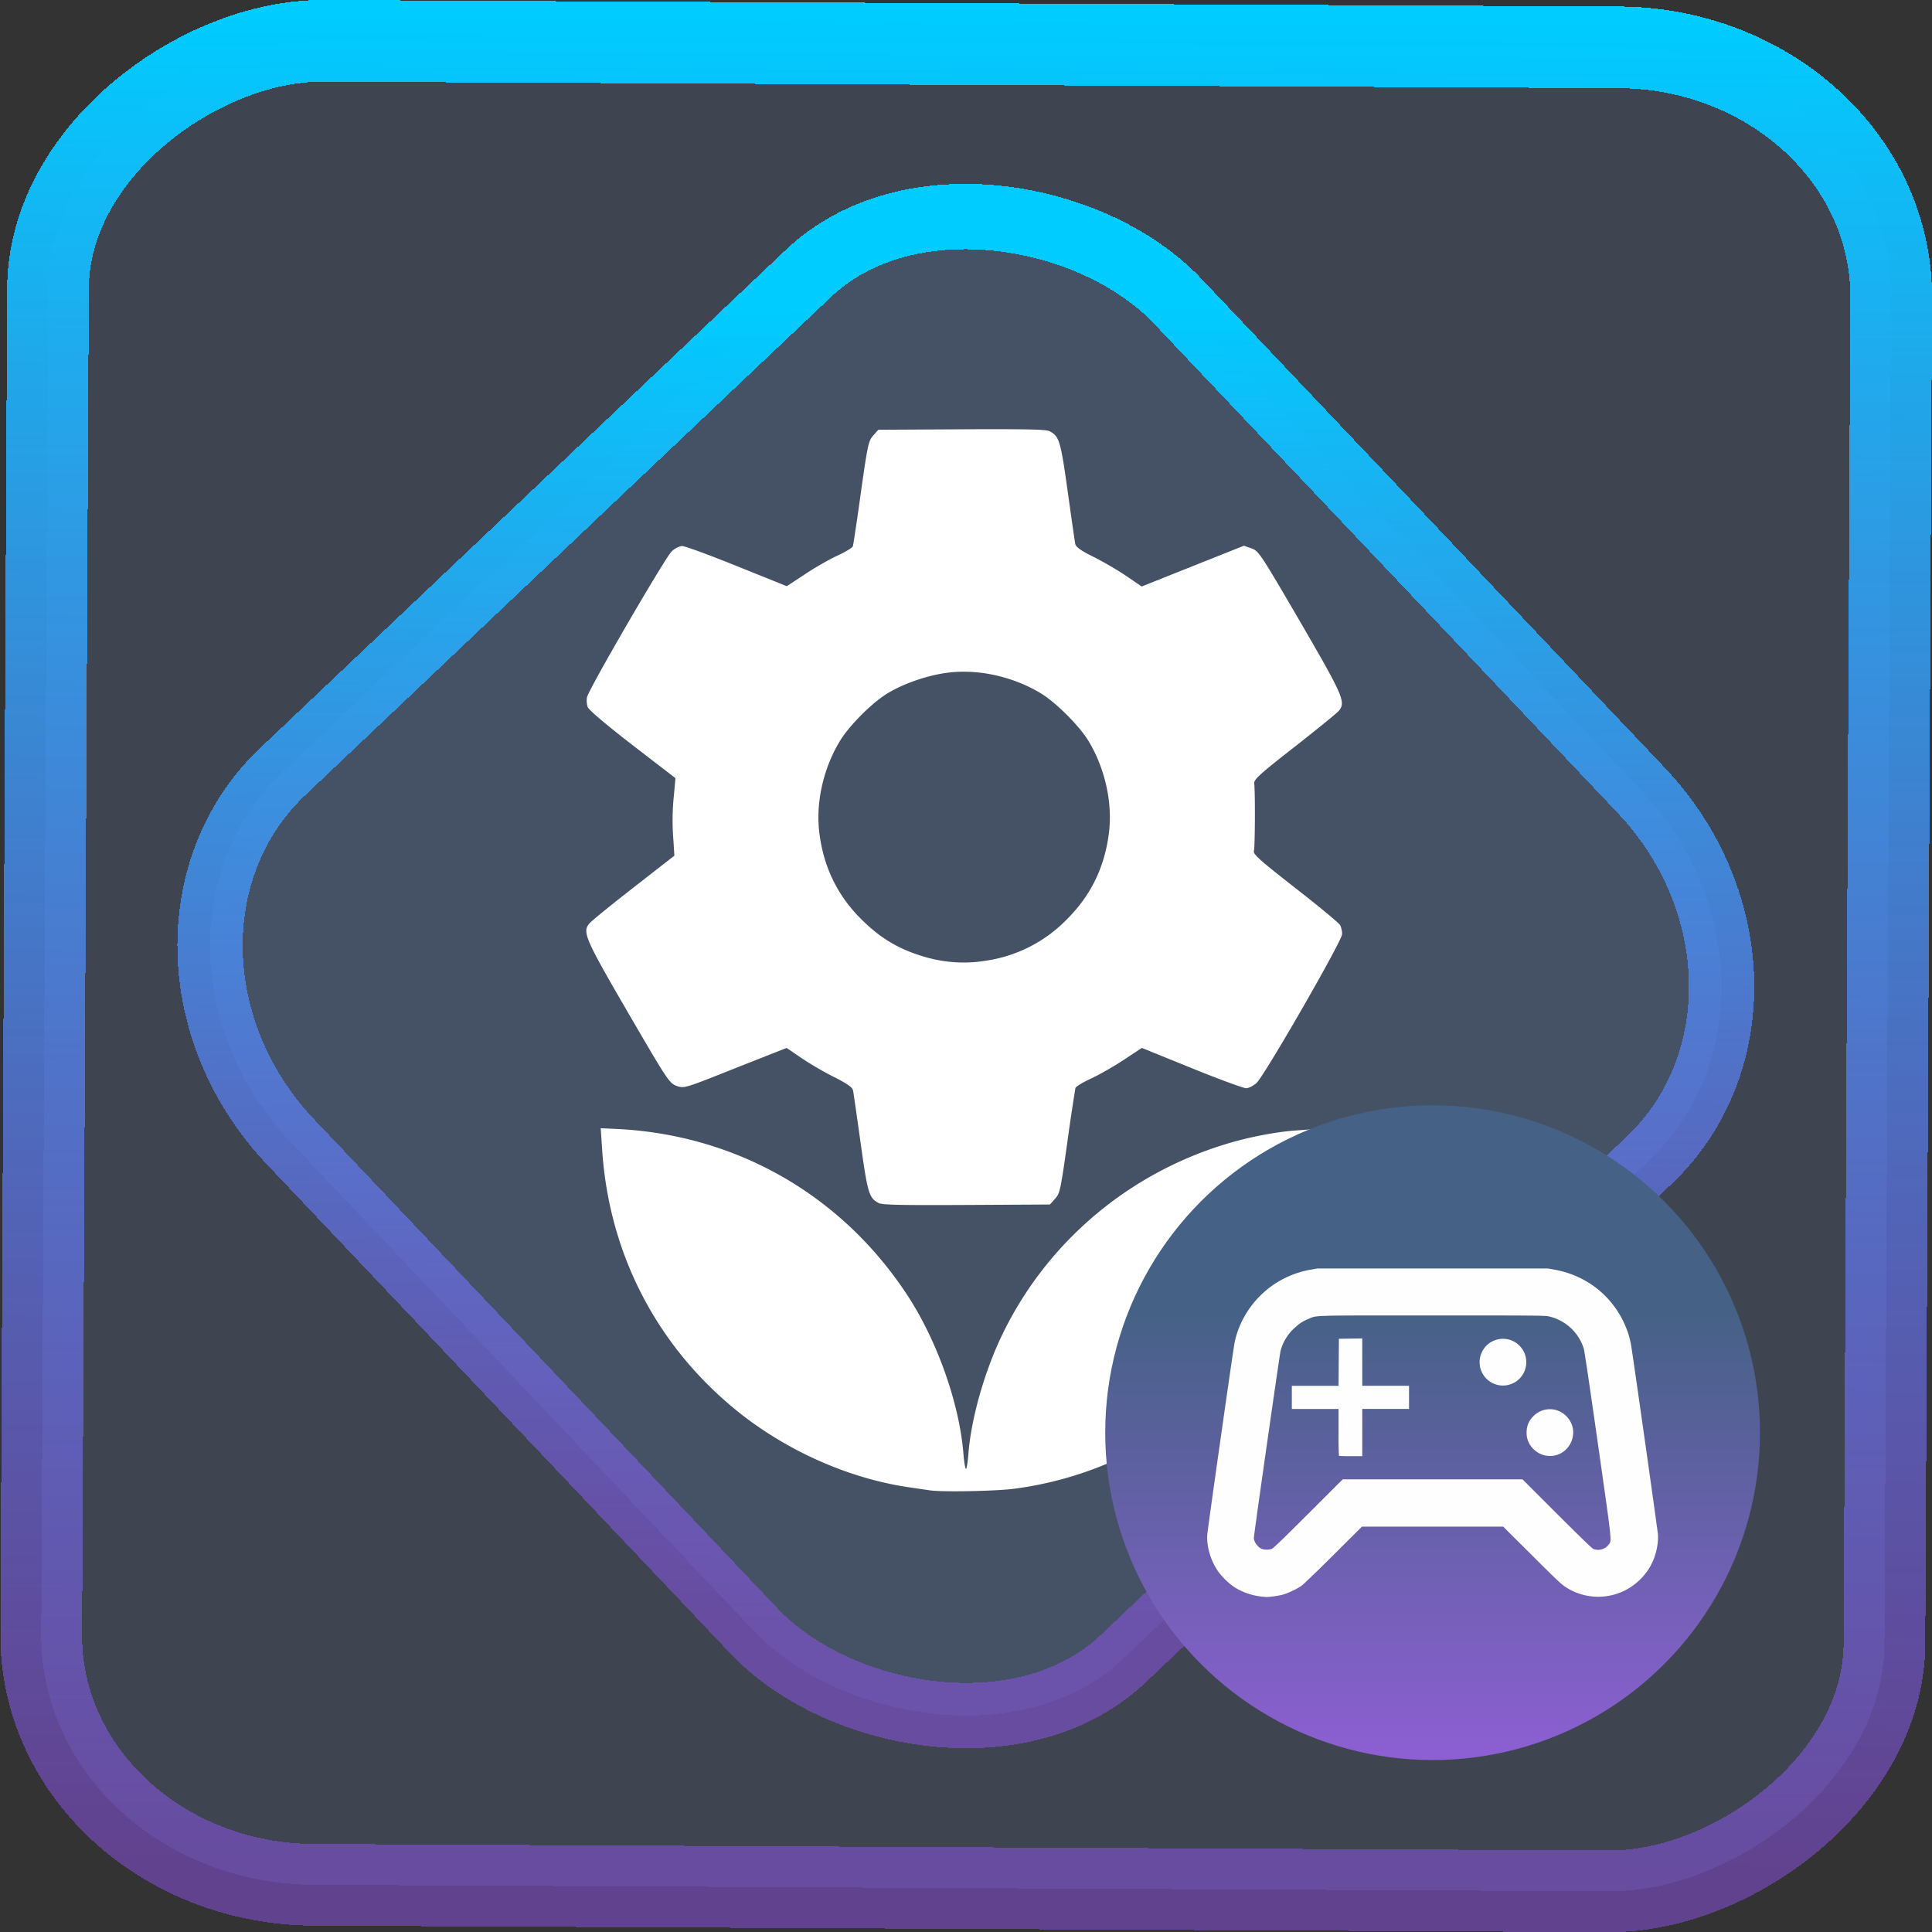 <?xml version="1.0" encoding="UTF-8" standalone="no"?>
<svg
   width="47.286"
   height="47.286"
   version="1.1"
   viewBox="0 0 12.511 12.511"
   id="svg12"
   sodipodi:docname="wicked-demo.svg"
   inkscape:version="1.4.2 (unknown)"
   xmlns:inkscape="http://www.inkscape.org/namespaces/inkscape"
   xmlns:sodipodi="http://sodipodi.sourceforge.net/DTD/sodipodi-0.dtd"
   xmlns:xlink="http://www.w3.org/1999/xlink"
   xmlns="http://www.w3.org/2000/svg"
   xmlns:svg="http://www.w3.org/2000/svg"
   xmlns:rdf="http://www.w3.org/1999/02/22-rdf-syntax-ns#"
   xmlns:cc="http://creativecommons.org/ns#"
   xmlns:dc="http://purl.org/dc/elements/1.1/">
  <rect x="0" y="0" width="12.511" height="12.511" fill="#333333" stroke="none"/>
  <style
     id="style859" />
  <defs
     id="defs16">
    <linearGradient
       id="c"
       y1="523.8"
       x1="403.57"
       y2="536.8"
       x2="416.57"
       gradientUnits="userSpaceOnUse"
       gradientTransform="matrix(0.345,0,0,0.345,-134.804,-174.633)">
      <stop
         stop-color="#292c2f"
         id="stop1568" />
      <stop
         offset="1"
         stop-opacity="0"
         id="stop1570" />
    </linearGradient>
    <linearGradient
       xlink:href="#b-2"
       id="linearGradient4189"
       x1="14.369"
       y1="22.522"
       x2="26.522"
       y2="22.522"
       gradientUnits="userSpaceOnUse" />
    <linearGradient
       x1="36"
       gradientUnits="userSpaceOnUse"
       x2="14"
       y2="12"
       y1="44"
       id="b-2">
      <stop
         style="stop-color:#bfc9c9;stop-opacity:1"
         stop-color="#536161"
         id="stop1579" />
      <stop
         style="stop-color:#fbfbfb;stop-opacity:1"
         stop-color="#f4f5f5"
         offset="1"
         id="stop1581" />
    </linearGradient>
    <linearGradient
       xlink:href="#b-2"
       id="linearGradient4428"
       gradientUnits="userSpaceOnUse"
       x1="31.586"
       y1="36.345"
       x2="1.203"
       y2="6.723" />
    <linearGradient
       xlink:href="#b-2"
       id="linearGradient4189-3"
       x1="14.369"
       y1="22.522"
       x2="26.522"
       y2="22.522"
       gradientUnits="userSpaceOnUse"
       gradientTransform="translate(20.842,61.554)" />
    <linearGradient
       xlink:href="#b-2"
       id="linearGradient4428-5"
       gradientUnits="userSpaceOnUse"
       x1="31.586"
       y1="36.345"
       x2="1.203"
       y2="6.723"
       gradientTransform="translate(20.842,61.554)" />
    <linearGradient
       xlink:href="#b-2"
       id="linearGradient4189-3-3"
       x1="14.369"
       y1="22.522"
       x2="26.522"
       y2="22.522"
       gradientUnits="userSpaceOnUse"
       gradientTransform="translate(4.377,4.421)" />
    <linearGradient
       xlink:href="#b-2"
       id="linearGradient4428-5-5"
       gradientUnits="userSpaceOnUse"
       x1="31.586"
       y1="36.345"
       x2="1.203"
       y2="6.723"
       gradientTransform="translate(4.377,4.421)" />
    <linearGradient
       inkscape:collect="always"
       xlink:href="#linearGradient14"
       id="linearGradient15"
       x1="-9.685"
       y1="45.161"
       x2="11.988"
       y2="21.735"
       gradientUnits="userSpaceOnUse"
       gradientTransform="scale(0.265)" />
    <linearGradient
       id="linearGradient14"
       inkscape:collect="always">
      <stop
         style="stop-color:#9955ff;stop-opacity:0.452;"
         offset="0"
         id="stop12" />
      <stop
         style="stop-color:#00ccff;stop-opacity:1"
         offset="1"
         id="stop13" />
    </linearGradient>
    <linearGradient
       id="paint1_linear_12_87"
       x1="15.274"
       y1="7.548"
       x2="15.274"
       y2="23"
       gradientUnits="userSpaceOnUse"
       gradientTransform="scale(0.265)">
      <stop
         stop-color="#DC18FC"
         id="stop4" />
      <stop
         offset="1"
         stop-color="#8E1EFF"
         id="stop5" />
    </linearGradient>
    <linearGradient
       inkscape:collect="always"
       xlink:href="#linearGradient14"
       id="linearGradient867"
       x1="-12.026"
       y1="6.117"
       x2="-0.085"
       y2="6.117"
       gradientUnits="userSpaceOnUse" />
    <linearGradient
       inkscape:collect="always"
       xlink:href="#linearGradient5"
       id="linearGradient4"
       x1="51"
       y1="62"
       x2="50.998"
       y2="47.06"
       gradientUnits="userSpaceOnUse"
       gradientTransform="matrix(0.727,0,0,0.727,3.347,3.149)" />
    <linearGradient
       id="linearGradient5"
       inkscape:collect="always">
      <stop
         style="stop-color:#8d5fd3;stop-opacity:1"
         offset="0"
         id="stop4-3" />
      <stop
         style="stop-color:#466186;stop-opacity:1;"
         offset="1"
         id="stop5-6" />
    </linearGradient>
  </defs>
  <sodipodi:namedview
     id="namedview14"
     pagecolor="#000000"
     bordercolor="#666666"
     borderopacity="1.0"
     inkscape:showpageshadow="2"
     inkscape:pageopacity="0.0"
     inkscape:pagecheckerboard="0"
     inkscape:deskcolor="#d1d1d1"
     showgrid="false"
     inkscape:zoom="8.8545523"
     inkscape:cx="28.911682"
     inkscape:cy="31.001003"
     inkscape:window-width="1920"
     inkscape:window-height="996"
     inkscape:window-x="0"
     inkscape:window-y="0"
     inkscape:window-maximized="1"
     inkscape:current-layer="svg12"
     inkscape:document-rotation="0">
    <inkscape:grid
       type="xygrid"
       id="grid244"
       originx="9.959"
       originy="-31.579"
       spacingy="1"
       spacingx="1"
       units="px"
       visible="false" />
  </sodipodi:namedview>
  <rect
     x="-12.195"
     y="0.32"
     width="11.941"
     height="11.936"
     rx="1.612"
     shape-rendering="crispEdges"
     id="rect5-6-7-3"
     ry="1.774"
     transform="matrix(0.005,-1,1,0.005,0,0)"
     style="fill:#80b3ff;fill-opacity:0.15;stroke:url(#linearGradient867);stroke-width:0.529;stroke-miterlimit:4;stroke-dasharray:none;stroke-opacity:1" />
  <rect
     x="-3.72"
     y="4.885"
     width="7.913"
     height="7.912"
     rx="1.612"
     shape-rendering="crispEdges"
     id="rect5-6-6-6-6"
     style="fill:#80b3ff;fill-opacity:0.122;stroke:url(#linearGradient15);stroke-width:0.423;stroke-opacity:1;stroke-miterlimit:4;stroke-dasharray:none"
     ry="1.774"
     transform="matrix(0.726,-0.688,0.688,0.726,0,0)" />
  <path
     style="fill:#ffffff;stroke-width:0.012"
     d="M 6.022,9.651 5.899,9.633 C 5.491,9.576 5.069,9.385 4.743,9.112 4.238,8.69 3.941,8.101 3.899,7.44 l -0.009,-0.134 0.109,0.005 c 0.771,0.039 1.449,0.427 1.874,1.072 0.195,0.296 0.34,0.706 0.366,1.032 0.004,0.053 0.012,0.097 0.016,0.097 0.005,0 0.012,-0.044 0.016,-0.097 0.018,-0.232 0.106,-0.54 0.223,-0.78 C 6.783,8.042 7.308,7.598 7.947,7.406 8.085,7.364 8.267,7.329 8.387,7.321 c 0.056,-0.004 0.131,-0.01 0.168,-0.013 l 0.066,-0.006 -0.009,0.139 C 8.561,8.25 8.12,8.956 7.411,9.36 A 2.336,2.33 0 0 1 6.565,9.641 C 6.449,9.656 6.103,9.663 6.022,9.651 Z M 5.691,7.791 C 5.627,7.758 5.619,7.729 5.573,7.401 5.549,7.229 5.527,7.076 5.524,7.061 5.519,7.041 5.487,7.018 5.404,6.976 A 2.178,2.172 0 0 1 5.192,6.853 L 5.094,6.786 4.762,6.917 C 4.431,7.049 4.43,7.049 4.382,7.032 4.335,7.015 4.324,6.999 4.069,6.561 3.789,6.079 3.77,6.036 3.816,5.981 3.828,5.965 3.958,5.86 4.103,5.747 l 0.264,-0.206 -0.006,-0.097 a 1.569,1.565 0 0 1 0.003,-0.294 L 4.374,5.039 4.096,4.825 C 3.928,4.695 3.813,4.598 3.806,4.579 a 0.135,0.135 0 0 1 -0.005,-0.063 C 3.81,4.466 4.309,3.608 4.35,3.57 c 0.02,-0.019 0.051,-0.034 0.068,-0.034 0.017,0 0.176,0.058 0.354,0.13 l 0.323,0.13 0.117,-0.077 c 0.064,-0.043 0.159,-0.097 0.211,-0.121 0.052,-0.024 0.097,-0.051 0.1,-0.061 0.003,-0.01 0.027,-0.167 0.052,-0.349 0.044,-0.311 0.049,-0.333 0.08,-0.368 l 0.033,-0.037 0.539,-0.003 c 0.413,-0.002 0.546,4.381e-4 0.569,0.012 0.064,0.033 0.072,0.062 0.118,0.39 0.024,0.172 0.046,0.325 0.049,0.341 0.005,0.02 0.037,0.043 0.12,0.084 0.062,0.031 0.158,0.087 0.212,0.124 l 0.098,0.067 0.331,-0.132 0.331,-0.132 0.049,0.017 c 0.047,0.017 0.057,0.032 0.313,0.471 0.28,0.482 0.299,0.524 0.254,0.58 C 8.659,4.617 8.529,4.722 8.384,4.836 8.161,5.01 8.12,5.047 8.122,5.072 c 0.007,0.07 0.005,0.415 -0.002,0.438 -0.007,0.021 0.036,0.059 0.27,0.242 0.153,0.119 0.283,0.227 0.289,0.24 a 0.146,0.146 0 0 1 0.012,0.057 c 0,0.044 -0.501,0.914 -0.554,0.964 -0.02,0.018 -0.051,0.034 -0.067,0.034 -0.017,0 -0.176,-0.058 -0.353,-0.13 L 7.394,6.786 7.276,6.864 c -0.065,0.043 -0.16,0.097 -0.212,0.121 -0.052,0.024 -0.097,0.051 -0.1,0.061 a 13.437,13.402 0 0 0 -0.052,0.349 c -0.044,0.311 -0.048,0.333 -0.08,0.368 l -0.033,0.037 -0.539,0.003 C 5.847,7.805 5.714,7.803 5.691,7.791 Z M 6.404,6.218 A 0.913,0.911 0 0 0 6.908,5.954 C 7.063,5.8 7.151,5.62 7.18,5.402 7.207,5.204 7.157,4.977 7.048,4.797 6.988,4.699 6.837,4.548 6.739,4.489 6.558,4.38 6.331,4.33 6.131,4.357 5.997,4.375 5.836,4.432 5.733,4.499 5.634,4.564 5.497,4.703 5.44,4.797 5.33,4.977 5.28,5.204 5.307,5.402 5.335,5.617 5.424,5.799 5.573,5.948 5.677,6.053 5.775,6.118 5.898,6.166 c 0.17,0.066 0.335,0.083 0.505,0.052 z"
     id="path1" />
  <g
     id="g2"
     transform="matrix(0.265,0,0,0.265,-1.439,-1.386)">
    <circle
       cx="40.438"
       cy="40.24"
       fill="#f55"
       style="fill:url(#linearGradient4);fill-opacity:1;stroke-width:2.52"
       paint-order="stroke markers fill"
       id="circle2"
       r="8" />
    <path
       style="fill:#fefefe;fill-opacity:1;stroke-width:0.013"
       d="m 36.231,44.241 a 1.529,1.529 0 0 1 -0.661,-0.242 1.753,1.753 0 0 1 -0.373,-0.369 c -0.183,-0.263 -0.285,-0.613 -0.265,-0.899 0.011,-0.151 0.635,-4.541 0.669,-4.702 0.091,-0.434 0.327,-0.853 0.656,-1.167 a 2.313,2.313 0 0 1 1.203,-0.606 l 0.163,-0.029 h 5.631 l 0.163,0.029 c 0.754,0.137 1.369,0.605 1.691,1.285 0.089,0.188 0.147,0.367 0.181,0.563 0.04,0.227 0.646,4.501 0.655,4.62 0.015,0.205 -0.038,0.474 -0.136,0.681 a 1.369,1.369 0 0 1 -0.266,0.389 1.455,1.455 0 0 1 -1.86,0.214 c -0.1,-0.065 -0.227,-0.185 -0.818,-0.775 L 42.163,42.536 H 38.711 l -0.693,0.69 c -0.396,0.395 -0.731,0.717 -0.781,0.753 -0.12,0.084 -0.343,0.189 -0.475,0.223 -0.1,0.025 -0.327,0.057 -0.39,0.053 a 6.637,6.637 0 0 1 -0.141,-0.013 z m 0.279,-1.162 c 0.035,-0.014 0.307,-0.276 0.891,-0.86 l 0.84,-0.839 h 4.394 l 0.84,0.84 c 0.585,0.583 0.855,0.845 0.89,0.86 0.128,0.053 0.287,0.011 0.369,-0.098 0.085,-0.112 0.103,0.052 -0.252,-2.441 -0.2,-1.407 -0.332,-2.295 -0.349,-2.353 a 1.163,1.163 0 0 0 -0.862,-0.791 c -0.093,-0.02 -0.39,-0.022 -2.833,-0.022 -2.995,0 -2.816,-0.005 -3.025,0.08 -0.143,0.059 -0.233,0.118 -0.357,0.234 a 1.133,1.133 0 0 0 -0.334,0.555 c -0.022,0.087 -0.653,4.5 -0.652,4.566 0,0.097 0.093,0.227 0.195,0.271 a 0.419,0.419 0 0 0 0.245,-0.002 z m 1.639,-2.273 a 9.642,9.642 0 0 1 -0.009,-0.577 v -0.569 h -1.142 v -0.565 h 1.142 l 0.004,-0.575 0.004,-0.575 0.286,-0.004 0.285,-0.004 v 1.157 h 1.143 v 0.565 h -1.143 v 1.155 h -0.28 c -0.153,0 -0.284,-0.004 -0.289,-0.009 z m 5.058,-0.006 A 0.553,0.553 0 0 1 42.917,40.653 0.539,0.539 0 0 1 42.735,40.237 c 0,-0.167 0.057,-0.298 0.181,-0.415 a 0.561,0.561 0 0 1 0.787,0.011 c 0.395,0.395 0.052,1.06 -0.497,0.967 z m -1.139,-1.719 a 0.571,0.571 0 1 1 0.34,-1.077 0.572,0.572 0 0 1 0.268,0.75 0.569,0.569 0 0 1 -0.608,0.327 z"
       id="path2" />
  </g>
</svg>
